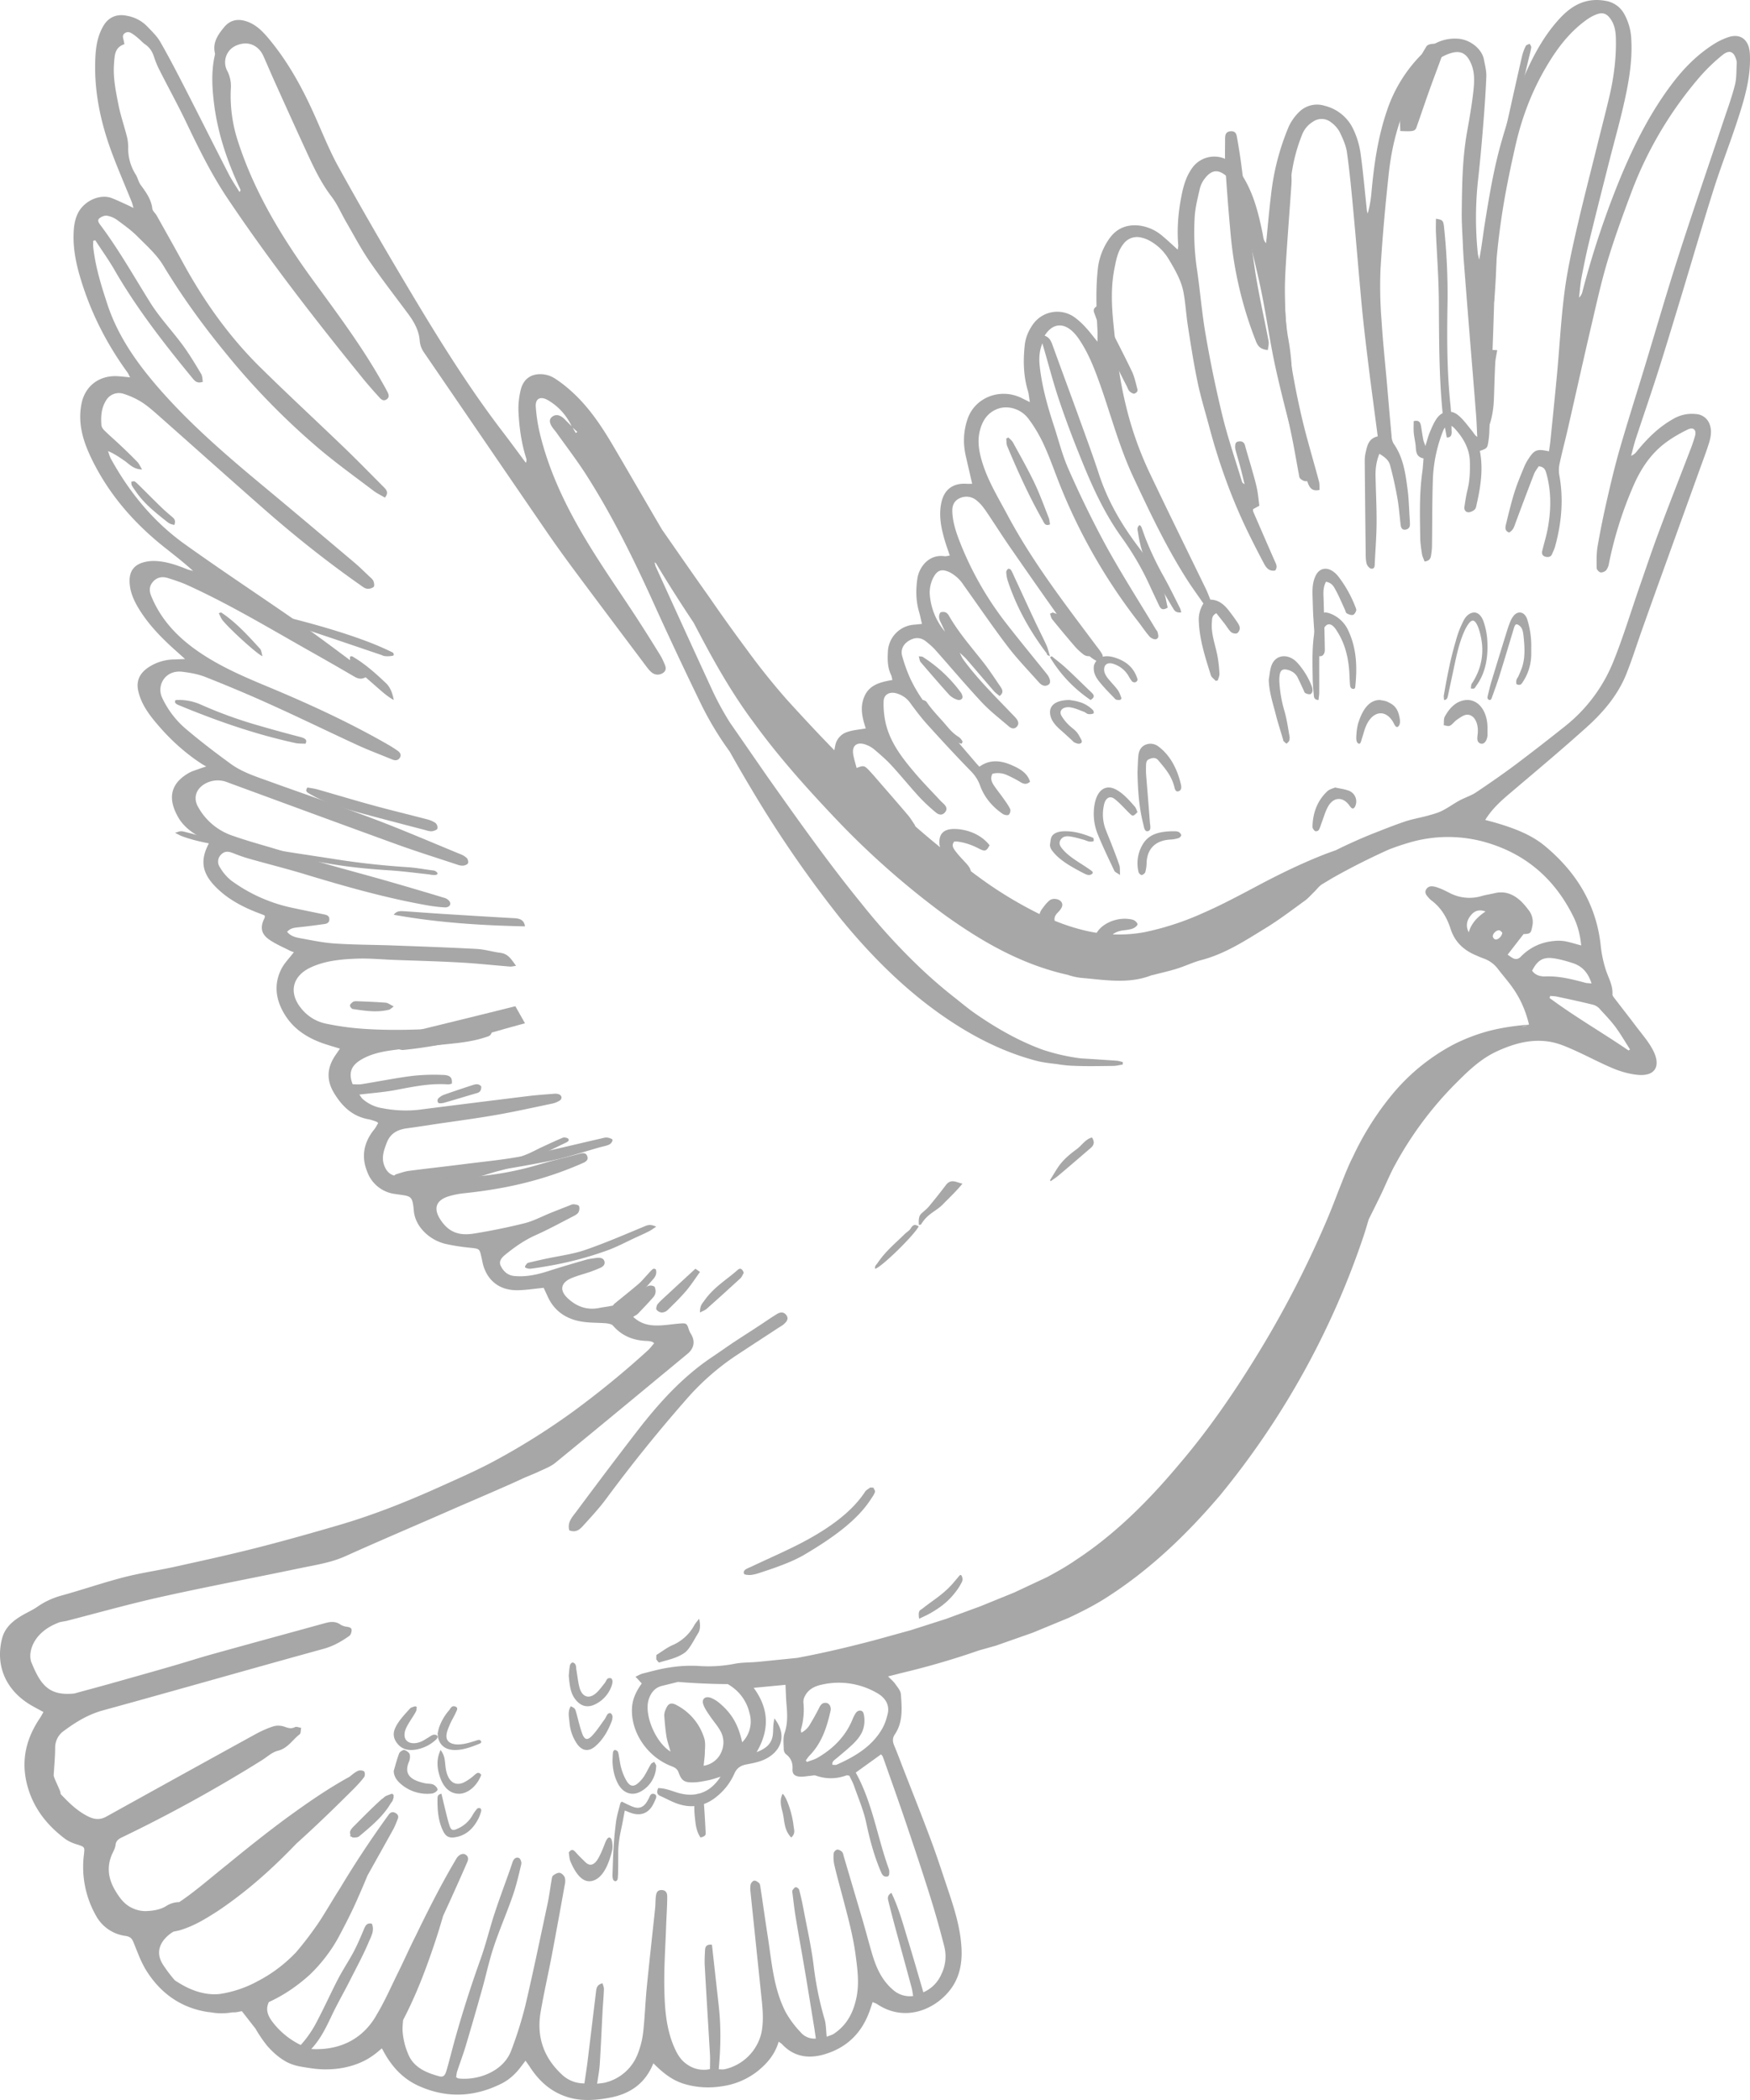<svg xmlns="http://www.w3.org/2000/svg" width="40" height="48" viewBox="0 0 40 48"><g fill="#A8A7A7" fill-rule="evenodd"><path d="M39.655 1.944c-.07.277-.17.547-.261.82-.342 1.024-.695 2.046-1.025 3.074-.279.867-.531 1.742-.796 2.613-.184.604-.375 1.205-.55 1.81-.108.378-.2.76-.287 1.143a19.85 19.85 0 00-.219 1.08c-.028.164-.024.334-.022.501 0 .035.052.09.088.098.04.009.103-.02.13-.05a.337.337 0 00.063-.155 8.808 8.808 0 01.519-1.68c.163-.397.381-.769.734-1.047.165-.13.353-.238.544-.332.13-.064.206.004.172.139a3.32 3.32 0 01-.114.336c-.235.614-.477 1.225-.706 1.84-.158.421-.3.847-.448 1.272-.195.56-.366 1.13-.586 1.68a3.606 3.606 0 01-1.12 1.515 50.2 50.2 0 01-1.115.865c-.3.225-.609.438-.92.647-.116.076-.255.118-.378.185-.137.075-.262.168-.402.237-.103.051-.22.08-.332.112-.17.046-.346.075-.512.131-.254.086-.503.186-.752.284a11.39 11.39 0 00-.827.372c-.085.03-.17.06-.253.092-.492.192-.974.424-1.438.668-.45.238-.893.479-1.344.675a6.37 6.37 0 01-1.349.44 3.31 3.31 0 01-1.322-.033 4.738 4.738 0 01-.72-.23.166.166 0 01.023-.128c.021-.038.058-.067.086-.101.077-.093.085-.157.03-.217-.052-.056-.184-.077-.255-.02-.073.058-.129.137-.184.212a.392.392 0 00-.046.101 9.212 9.212 0 01-1.435-.879c-.046-.032-.09-.068-.135-.101-.017-.09-.092-.163-.16-.237-.07-.075-.14-.15-.2-.232-.043-.059-.087-.127-.02-.208.022 0 .048-.003.073 0 .179.023.343.082.5.165.131.068.167.05.235-.081-.217-.275-.557-.37-.806-.372-.24-.001-.355.109-.34.336 0 .026.008.053.013.08-.19-.155-.378-.313-.563-.475-.006-.015-.011-.03-.022-.046-.049-.073-.095-.15-.153-.217-.235-.277-.474-.55-.712-.825a6.077 6.077 0 00-.179-.2c-.1-.105-.124-.108-.277-.047-.028-.11-.065-.217-.08-.327-.026-.186.09-.274.276-.211a.637.637 0 01.203.111c.137.116.275.235.395.365.217.235.416.483.632.718a4.1 4.1 0 00.378.355c.058.05.138.086.21.009.067-.072.04-.138-.021-.198-.027-.027-.057-.053-.083-.08-.187-.202-.381-.398-.559-.606-.29-.34-.568-.691-.678-1.125a1.955 1.955 0 01-.056-.534c.005-.165.146-.232.311-.178.122.04.218.106.293.209.127.174.257.346.402.506.325.36.655.717.994 1.064.096.1.16.2.206.327.096.265.277.48.517.645.034.024.109.038.135.02.03-.022.05-.094.035-.129-.038-.084-.096-.16-.15-.238-.076-.109-.162-.212-.234-.323-.048-.075-.07-.16-.021-.248a.506.506 0 01.349.038c.1.045.2.097.293.154.075.046.14.058.217-.01-.063-.204-.235-.297-.413-.376-.25-.11-.504-.142-.745.033-.03-.033-.052-.055-.072-.079-.328-.382-.654-.765-.984-1.145a3.29 3.29 0 01-.523-.79 3.517 3.517 0 01-.184-.51c-.04-.136.01-.261.135-.345.132-.087.27-.101.402.001.075.06.15.122.213.192.356.4.7.81 1.066 1.202.186.2.408.37.617.55.048.042.116.075.177.017.063-.058.048-.126.002-.186-.035-.045-.077-.086-.117-.127-.38-.397-.773-.784-1.097-1.226-.036-.049-.058-.108-.086-.162.054.052.114.101.163.158.208.24.412.482.62.722.036.041.084.073.129.112.105-.08.062-.153.016-.22-.129-.188-.252-.379-.393-.558-.27-.343-.56-.673-.776-1.051-.045-.079-.099-.111-.197-.083-.05.07-.037.145.002.222.035.072.068.146.102.22a1.492 1.492 0 01-.346-.815.747.747 0 01.085-.435c.091-.164.194-.19.368-.108a.84.84 0 01.32.297c.332.463.652.935.998 1.39.218.288.473.55.714.822.057.064.13.117.223.062.062-.036.045-.14-.028-.236l-.011-.015c-.299-.371-.602-.74-.895-1.115a7.459 7.459 0 01-1.068-1.844c-.097-.244-.187-.492-.194-.758-.003-.13.041-.236.166-.295a.359.359 0 01.39.05c.079.063.145.144.202.226.186.272.36.55.547.821.411.594.824 1.186 1.244 1.774.17.237.354.465.54.69a.695.695 0 00.211.158c.029.016.1-.001.123-.027.022-.024.022-.085.006-.119-.034-.067-.083-.127-.129-.188-.722-.965-1.46-1.921-2.027-2.98-.21-.395-.447-.778-.581-1.203-.075-.24-.126-.484-.065-.736.053-.215.156-.4.377-.497.24-.107.555-.025.734.21.133.176.247.369.34.566.123.261.22.533.323.801a12.905 12.905 0 001.854 3.282c.085.11.162.228.254.333.032.036.109.073.147.06.078-.025.05-.102.036-.161-.005-.023-.026-.043-.04-.064-.383-.638-.786-1.267-1.143-1.917a23.456 23.456 0 01-.852-1.743c-.143-.319-.226-.661-.335-.994-.144-.44-.27-.884-.322-1.344-.02-.17-.02-.34.058-.54l.031.105c.115.395.218.794.349 1.185.147.438.31.871.484 1.3.256.64.536 1.27.946 1.842.256.354.475.73.654 1.126.068.148.138.295.208.443.035.074.086.108.193.04-.03-.124-.05-.259-.094-.387-.123-.366-.339-.687-.573-.997-.39-.514-.706-1.06-.904-1.667-.132-.404-.28-.803-.424-1.203-.21-.582-.426-1.161-.636-1.743-.034-.096-.073-.181-.182-.218.173-.277.416-.31.646-.09.054.052.102.113.144.176.228.338.367.715.5 1.092.24.69.428 1.395.742 2.064.373.796.748 1.59 1.226 2.338.114.178.24.35.372.542a.682.682 0 00-.105.42c.018.42.15.819.274 1.218.016.05.074.087.112.13l.047-.011c.014-.05.041-.102.038-.152a3.116 3.116 0 00-.045-.406c-.049-.256-.15-.504-.128-.771.006-.073-.005-.15.102-.207l.187.237c.05.065.091.139.15.195.03.027.102.043.134.027.036-.016.065-.076.065-.117 0-.045-.03-.095-.057-.136a4.806 4.806 0 00-.19-.261c-.108-.14-.236-.253-.426-.255-.035-.085-.062-.161-.097-.234-.436-.898-.878-1.794-1.306-2.695a7.913 7.913 0 01-.535-1.54c-.147-.608-.217-1.226-.278-1.846-.043-.429-.059-.857.03-1.283.038-.19.074-.378.204-.538a.384.384 0 01.401-.14.7.7 0 01.2.076c.184.103.326.245.433.424.142.24.284.48.334.751.047.251.06.507.099.76.067.43.133.86.222 1.287.07.34.174.676.264 1.013.224.846.52 1.669.907 2.46.114.232.231.461.353.69.051.095.122.175.253.148.06-.085.016-.15-.014-.22-.164-.372-.326-.747-.488-1.12-.007-.017-.005-.036-.007-.06l.145-.08c-.019-.138-.029-.274-.058-.406-.035-.164-.085-.326-.13-.488-.046-.162-.097-.323-.14-.485-.021-.076-.071-.1-.146-.09-.082.012-.077.075-.08.13 0 .03.009.062.017.092.035.126.072.252.106.378.033.125.062.25.093.376-.037-.017-.054-.037-.06-.06-.152-.502-.323-1-.447-1.507a27.724 27.724 0 01-.382-1.847c-.088-.502-.126-1.012-.202-1.517a5.858 5.858 0 01-.049-1.174c.012-.215.068-.43.116-.641a.621.621 0 01.112-.236c.171-.223.328-.214.522-.038a.43.43 0 01.092.12c.054.106.12.211.148.324.174.67.353 1.338.5 2.013.136.62.217 1.252.352 1.872.146.663.32 1.32.495 1.978.063.234.16.46.25.687.038.1.094.2.267.158-.003-.061.004-.128-.012-.19-.136-.513-.293-1.021-.41-1.537a18.584 18.584 0 01-.286-1.542c-.056-.4-.079-.805-.088-1.21-.012-.509-.01-1.02.016-1.528.02-.39.094-.778.135-1.168a3.86 3.86 0 01.244-.939.6.6 0 01.252-.303.344.344 0 01.405.009.7.7 0 01.202.223c.074.152.146.312.169.474.063.45.105.902.147 1.354.067.718.124 1.438.192 2.157.04.427.092.854.144 1.28.046.383.098.765.148 1.147l.072.549c-.213.049-.241.215-.277.375a.78.78 0 00-.02.167c.006.71.013 1.42.022 2.129 0 .08 0 .164.022.24.012.046.064.108.105.113.08.009.079-.065.08-.121.015-.311.04-.622.042-.933.002-.355-.017-.71-.024-1.064-.004-.173.02-.342.088-.508.141.087.215.15.247.272.066.246.121.496.165.746.036.202.049.408.074.612.008.058.033.115.11.104.066-.01.103-.053.102-.12 0-.037-.002-.074-.004-.111-.016-.23-.02-.46-.05-.689-.048-.364-.096-.73-.32-1.048a.374.374 0 01-.046-.177c-.036-.39-.07-.781-.103-1.172-.043-.49-.096-.978-.126-1.468a9.706 9.706 0 01-.023-1.175c.044-.733.11-1.464.19-2.194.082-.735.28-1.442.683-2.086.169-.27.362-.52.693-.638.24-.086.385-.027.49.195.103.215.09.44.066.662-.035.32-.093.64-.149.959-.105.604-.11 1.214-.117 1.824-.002.217.013.435.023.652.006.156.014.311.026.466.043.559.087 1.117.132 1.675.049.608.1 1.215.147 1.823.013.167.018.335.027.502-.06-.04-.08-.088-.11-.126-.105-.126-.2-.264-.326-.369-.16-.132-.358-.102-.481.062-.07.095-.117.208-.163.316-.04.093-.064.192-.106.326-.024-.072-.04-.105-.047-.14-.02-.104-.035-.209-.052-.313-.014-.08-.04-.148-.168-.116 0 .089-.006.18.002.27.01.11.04.22.046.332.007.118.026.221.177.25-.01.11-.014.21-.028.308-.07.496-.055.995-.048 1.492.001.13.021.26.041.39.01.057.039.111.059.166.103-.012.136-.064.146-.128.012-.074.022-.149.023-.223.007-.504.003-1.008.02-1.513a3.34 3.34 0 01.23-1.112c.067-.171.159-.187.284-.047.19.213.324.45.332.74.006.22-.002.434-.055.648-.031.128-.05.257-.07.386-.009.062.023.122.09.124.05 0 .114-.03.148-.065.032-.033.035-.092.047-.14.09-.397.147-.796.068-1.198.16-.053.172-.064.193-.203.012-.074.02-.149.023-.224.04-1.026.085-2.052.114-3.08.02-.672.087-1.341.193-2.006.078-.49.181-.978.291-1.464.14-.617.36-1.21.682-1.764.238-.41.516-.797.913-1.09.077-.058.162-.11.252-.144.151-.059.246-.019.334.113.088.131.11.28.114.429.012.45-.046.894-.148 1.332-.09.382-.19.762-.284 1.143-.159.642-.326 1.282-.473 1.926-.107.467-.21.938-.27 1.412-.079.605-.11 1.215-.166 1.822-.049.526-.103 1.052-.156 1.578-.008.077-.021.153-.032.23-.271-.06-.331-.037-.464.165a1.15 1.15 0 00-.107.2c-.078.19-.159.381-.22.578-.074.238-.132.48-.191.723-.017.07-.034.15.07.19.097-.05.12-.142.151-.229.138-.37.276-.739.419-1.107.025-.066.074-.124.107-.178.134.012.156.094.178.172.116.423.106.85.024 1.276-.032.164-.083.326-.122.49-.015.061.007.112.078.13.063.014.12.004.147-.06.025-.058.053-.115.07-.175.147-.535.197-1.076.097-1.626a.685.685 0 01.004-.259c.055-.261.125-.52.185-.782.182-.795.358-1.592.544-2.387.115-.492.223-.985.368-1.469.158-.525.347-1.042.54-1.557a8.76 8.76 0 011.572-2.657 4.1 4.1 0 01.511-.492c.16-.132.267-.088.321.109a.23.23 0 01.01.073c-.011.167-.001.34-.042.5m-5.7 18.89c-.192.128-.325.274-.384.476-.082-.163-.036-.3.073-.416.075-.08.177-.11.31-.06m.384.483c-.006.084-.1.17-.16.156-.024-.005-.053-.04-.056-.064-.01-.064.08-.153.146-.145.029.004.053.04.07.053m-.346-2.055c.93.278 1.566.869 1.972 1.692.1.203.154.418.178.656-.135-.035-.252-.074-.372-.096a.94.94 0 00-.25-.006c-.302.028-.555.15-.76.36-.059.06-.123.067-.194.025-.042-.026-.08-.055-.106-.072l.364-.47c.163-.006.169-.02.203-.195a.436.436 0 00-.098-.367 1.526 1.526 0 00-.162-.188c-.167-.156-.361-.244-.606-.185-.095.023-.194.036-.288.063a.976.976 0 01-.728-.063c-.098-.05-.198-.102-.303-.135-.078-.025-.176-.047-.236.036-.062.085.002.151.058.214a.419.419 0 00.057.052c.226.17.356.4.437.653.094.29.292.48.578.6.054.023.107.048.163.067.14.049.253.13.34.245.126.165.265.318.38.494.16.243.262.497.33.777-.039.015-.074.03-.11.041-.024.007-.048.011-.07.018.06-.02.119-.041.18-.059-.29.024-.58.063-.867.133a4.14 4.14 0 00-.834.31 4.6 4.6 0 00-1.384 1.104 6.64 6.64 0 00-.936 1.466c-.131.256-.229.527-.335.788-.095.251-.193.5-.3.748a23.448 23.448 0 01-1.48 2.875c-.56.923-1.17 1.82-1.872 2.639-.69.823-1.458 1.59-2.34 2.168-.215.15-.442.277-.671.4l-.749.351-.772.314-.787.289-.803.257-.817.226c-.547.144-1.1.278-1.662.385l-.118.023-.875.088c-.189.02-.384.01-.569.049a3.153 3.153 0 01-.843.045 3.16 3.16 0 00-.63.037c-.206.029-.408.087-.61.137-.054.013-.102.044-.169.074.06.063.1.108.143.154-.12.167-.207.34-.222.538-.042.56.34 1.136.893 1.35.072.028.137.056.168.14.07.196.134.239.346.233.116-.003.233-.028.348-.051.087-.018.17-.049.267-.078-.256.396-.615.483-1.008.357-.134-.043-.266-.096-.417-.097-.032.079-.04.14.049.18.13.058.256.129.39.176.35.121.66.048.932-.19a1.4 1.4 0 00.372-.5c.053-.124.145-.184.277-.208.097-.018.195-.037.289-.066.436-.135.698-.539.347-.985-.01.065-.02.11-.023.155-.007.086-.002.175-.019.26-.035.17-.151.275-.364.356.306-.525.276-1.003-.067-1.47l.727-.069c.008.163.011.309.024.454.018.217.03.43-.044.646-.04.114-.022.246-.02.37 0 .04.02.092.051.116.118.09.158.2.15.342-.007.118.055.166.185.172.072.003.144-.013.216-.019.045-.003.096-.019.134-.005.234.082.465.078.696-.005.016-.006.038.003.068.006.035.076.079.153.107.233.099.283.22.562.28.852.082.385.182.761.34 1.125.03.071.072.117.164.088.008-.019.02-.035.02-.052.001-.037.005-.077-.008-.111-.266-.732-.373-1.512-.757-2.206l.579-.417c.02.027.035.04.041.057.179.507.36 1.013.532 1.522.186.55.37 1.101.544 1.655.119.38.228.765.326 1.152a.92.92 0 01-.065.64.789.789 0 01-.412.413c-.115-.393-.224-.775-.34-1.154-.116-.375-.214-.756-.39-1.119-.106.065-.082.135-.066.2.044.182.092.362.14.543.129.475.26.95.388 1.425.017.062.023.126.035.19a.574.574 0 01-.47-.15c-.253-.22-.377-.507-.467-.81-.074-.251-.14-.504-.213-.756l-.435-1.472c-.01-.036-.014-.079-.038-.104-.028-.029-.077-.058-.113-.054-.031.003-.077.052-.08.083a.842.842 0 00.013.26c.056.242.123.482.187.723.119.453.244.903.304 1.367.04.309.081.616.02.929-.068.344-.21.64-.52.847-.044.029-.1.042-.164.068-.017-.15-.013-.276-.047-.394a7.556 7.556 0 01-.248-1.205c-.054-.45-.156-.895-.24-1.341a5.608 5.608 0 00-.095-.42c-.006-.025-.054-.06-.078-.058-.028.004-.054.043-.074.07-.01.013-.004.037-.002.055.024.185.043.37.074.555.064.393.137.785.203 1.178.078.46.152.92.227 1.382l.032.22a.41.41 0 01-.351-.148 2.27 2.27 0 01-.338-.455c-.276-.536-.317-1.125-.406-1.702-.06-.388-.114-.775-.173-1.163-.004-.03-.01-.068-.03-.087-.03-.027-.077-.059-.112-.054-.031.003-.072.05-.08.085a.5.5 0 00-.004.166c.023.236.049.47.073.706l.16 1.541c.032.328.084.653.016.984a1.11 1.11 0 01-.841.828c-.04.009-.085.001-.134.001.046-.492.053-.964.002-1.435l-.157-1.412c-.13-.014-.154.05-.158.123-.006.118-.013.236-.007.354.038.677.08 1.354.12 2.032.006.11 0 .22 0 .334a.653.653 0 01-.521-.106c-.159-.105-.24-.26-.309-.424-.175-.42-.204-.863-.213-1.303-.011-.472.024-.945.04-1.417.008-.23.025-.46.026-.69.001-.109-.05-.153-.132-.153-.1 0-.118.071-.127.139-.012.092-.008.187-.018.28-.063.6-.131 1.199-.19 1.799-.034.34-.044.683-.082 1.023a1.953 1.953 0 01-.119.488 1.068 1.068 0 01-.724.665c-.065.019-.134.022-.21.033.023-.166.051-.307.06-.448.026-.41.043-.82.065-1.23.009-.162.025-.323.03-.485.002-.043-.02-.087-.031-.133-.14.033-.142.126-.152.211l-.184 1.52c-.022.183-.051.366-.079.557a.725.725 0 01-.492-.181c-.44-.396-.604-.882-.51-1.443.075-.44.176-.878.26-1.319.1-.532.198-1.065.293-1.598a.32.32 0 000-.166c-.018-.044-.07-.097-.115-.105-.046-.007-.108.028-.15.06-.025.019-.03.066-.036.102-.031.178-.053.358-.09.534-.167.78-.328 1.56-.51 2.337a9.016 9.016 0 01-.319 1.018c-.183.508-.796.7-1.214.648-.012-.001-.022-.013-.05-.028.008-.04.01-.09.025-.135.064-.195.138-.389.197-.586.128-.43.253-.862.374-1.294.091-.324.16-.654.267-.973.13-.39.297-.77.432-1.16.082-.236.138-.48.195-.722.01-.043-.018-.126-.053-.14-.069-.03-.121.022-.145.089l-.066.195c-.117.33-.24.657-.349.99-.11.337-.193.683-.311 1.018a26.92 26.92 0 00-.618 1.945c-.055.205-.107.41-.165.614-.035.125-.078.162-.168.138-.307-.082-.59-.207-.711-.51a1.634 1.634 0 01-.127-.523c-.004-.086.004-.17.012-.253.304-.584.52-1.158.72-1.754.07-.207.133-.415.194-.625.06-.132.122-.264.182-.398.124-.274.247-.549.367-.825.03-.066.038-.136-.04-.181-.06-.035-.144.002-.197.08-.35.587-.652 1.188-.944 1.79-.152.3-.284.605-.434.902-.142.295-.283.606-.44.868-.293.539-.796.83-1.462.808l-.04-.002-.005-.001c.227-.245.35-.519.48-.79.122-.255.263-.5.391-.752.15-.297.31-.59.439-.895.054-.13.143-.271.074-.427-.108-.023-.142.036-.175.113-.075.178-.15.358-.241.53-.112.21-.247.411-.357.623-.165.318-.311.644-.478.961a2.485 2.485 0 01-.374.546 1.789 1.789 0 01-.67-.561c-.106-.152-.126-.284-.058-.421.347-.158.662-.377.937-.627.263-.252.493-.555.658-.86.161-.303.314-.6.447-.91.073-.164.144-.33.212-.496.196-.35.392-.7.586-1.05.043-.077.072-.16.106-.242.026-.063 0-.11-.059-.14-.064-.032-.115-.008-.151.046a22.814 22.814 0 00-1.114 1.685c-.157.244-.3.493-.454.733-.029.041-.056.085-.086.126-.146.208-.3.41-.465.602-.035.035-.068.07-.105.105a3.29 3.29 0 01-.76.547 2.63 2.63 0 01-.874.297c-.28.032-.59-.052-.87-.215a3.105 3.105 0 01-.156-.096 3.06 3.06 0 01-.264-.347c-.192-.284-.084-.546.178-.734.017-.012.035-.022.052-.033.058-.012.116-.022.172-.04.334-.105.59-.272.843-.432.247-.166.482-.342.707-.525.388-.317.747-.659 1.089-1.016.444-.399.872-.814 1.294-1.235.09-.09.178-.184.254-.285.023-.03.022-.106-.002-.13-.026-.024-.101-.03-.139-.012-.07.032-.13.084-.19.133-.523.287-.995.619-1.459.957-.46.34-.904.695-1.339 1.052-.369.293-.738.619-1.097.858a.555.555 0 00-.303.093c-.149.088-.31.107-.473.113a.703.703 0 01-.299-.071c-.179-.081-.288-.233-.383-.391-.17-.281-.209-.572-.061-.875.027-.056.056-.115.063-.175.01-.095.07-.139.152-.177a33.15 33.15 0 003.189-1.758c.121-.074.232-.184.365-.217.234-.059.336-.25.5-.376.034-.025.025-.099.036-.15-.048-.006-.107-.034-.141-.016-.088.045-.155.02-.24-.009a.425.425 0 00-.25-.01c-.147.047-.29.113-.425.187-1.134.624-2.266 1.25-3.398 1.878-.146.081-.282.065-.426-.01-.243-.124-.428-.307-.608-.497-.008-.009-.01-.022-.014-.034.018-.024-.157-.344-.154-.407.013-.21.033-.421.034-.632a.463.463 0 01.206-.385c.27-.2.55-.372.891-.465 1.683-.462 3.36-.944 5.043-1.407.222-.062.405-.168.582-.293.034-.024.052-.083.054-.127.003-.062-.053-.074-.11-.083a.35.35 0 01-.144-.049c-.107-.076-.22-.07-.338-.038-.867.239-1.735.475-2.6.716-.323.09-.64.193-.962.285-.46.133-.921.262-1.382.392-.265.074-.53.145-.805.22-.583.059-.77-.203-.978-.712-.081-.199.01-.67.61-.904.04-.022.155-.034.198-.045.725-.187 1.446-.39 2.176-.552 1.046-.232 2.1-.431 3.148-.65.353-.074.709-.125 1.043-.275.844-.38 1.699-.741 2.547-1.115.092-.04 1.195-.513 1.466-.642.128-.061.264-.11.393-.17.135-.065.283-.117.395-.209 1.011-.826 2.016-1.66 3.022-2.492.15-.125.177-.287.079-.45a.455.455 0 01-.049-.1c-.045-.145-.055-.154-.218-.14-.145.012-.289.035-.433.042-.219.01-.43-.014-.622-.196.045-.03.083-.045.108-.071.119-.124.237-.248.35-.376.064-.073.068-.158.03-.243-.119-.063-.193.004-.264.07a1.512 1.512 0 01-.74.373c-.084.017-.17.026-.254.043-.292.06-.535-.036-.735-.229-.186-.18-.147-.352.1-.454.131-.055.272-.09.408-.136.08-.028.16-.06.237-.093.072-.03.128-.083.1-.16-.027-.076-.11-.08-.185-.07-.078.011-.158.02-.233.041-.284.082-.567.164-.848.255-.257.083-.517.143-.791.117-.156-.015-.25-.11-.31-.23-.055-.11.027-.196.106-.26.21-.17.429-.326.683-.44.303-.135.594-.295.888-.446.04-.02.084-.05.102-.086.02-.04.026-.1.009-.137-.012-.026-.076-.037-.118-.04-.03-.004-.064.012-.094.024l-.42.166c-.205.082-.404.19-.617.244a14.12 14.12 0 01-1.14.233c-.381.064-.609-.049-.788-.332-.156-.248-.085-.433.206-.52.112-.033.23-.056.347-.068.473-.05.94-.124 1.4-.24a8.098 8.098 0 001.317-.452c.075-.033.127-.076.096-.156-.034-.087-.11-.072-.184-.052-.298.079-.599.15-.895.237a7.18 7.18 0 01-2.122.306c-.211-.004-.423.005-.634 0a5.79 5.79 0 01-.53-.038c-.135-.016-.218-.1-.268-.22-.08-.19-.018-.362.051-.542.084-.218.254-.302.48-.33.214-.028.43-.062.644-.095.456-.067.913-.127 1.367-.206.434-.076.864-.172 1.295-.262a.532.532 0 00.162-.066c.067-.04.057-.12-.016-.147a.273.273 0 00-.116-.01c-.197.015-.395.029-.591.053-.836.103-1.673.207-2.509.314a2.76 2.76 0 01-.807-.036.89.89 0 01-.457-.209c-.03-.026-.048-.062-.079-.104.29-.035.561-.054.826-.104.395-.074.787-.159 1.194-.129.032.003.064-.01.094-.016.012-.136-.032-.195-.202-.2a4.52 4.52 0 00-.709.023c-.385.049-.766.127-1.15.188-.068.011-.14.002-.206.002-.096-.242-.044-.411.166-.545.219-.139.471-.196.725-.231.391-.054.785-.093 1.179-.132.321-.033.643-.06.951-.162.043-.014.094-.024.123-.053a.153.153 0 00.04-.114c-.003-.026-.045-.058-.077-.068a.407.407 0 00-.136-.013c-.212.006-.423.01-.633.023-.72.045-1.438.078-2.157.023a6.256 6.256 0 01-.8-.115.973.973 0 01-.565-.357c-.284-.355-.193-.732.226-.927.333-.154.696-.187 1.058-.2.277-.01.554.017.83.028.508.019 1.016.031 1.522.06.382.02.763.063 1.144.093.04.003.081-.01.139-.017-.104-.138-.173-.273-.357-.297-.183-.023-.362-.08-.545-.089-.632-.034-1.265-.056-1.897-.079-.449-.017-.898-.015-1.346-.045-.267-.018-.533-.075-.798-.123-.106-.02-.215-.049-.29-.145.076-.087.172-.094.27-.104.197-.02.393-.047.588-.074.064-.009.109-.041.107-.112-.002-.073-.053-.093-.115-.106-.244-.05-.489-.1-.733-.152a3.62 3.62 0 01-1.4-.627 1.093 1.093 0 01-.255-.302.223.223 0 01.033-.292c.09-.09.186-.063.29-.021.114.046.232.087.352.121.422.12.85.226 1.27.354.928.281 1.861.547 2.823.715.123.02.248.036.373.042.104.005.158-.069.107-.14a.214.214 0 00-.105-.074 94.37 94.37 0 00-1.377-.406c-.435-.124-.873-.24-1.308-.364-.39-.112-.78-.23-1.17-.347-.326-.098-.655-.187-.977-.3a1.418 1.418 0 01-.812-.672c-.112-.205-.042-.41.17-.527a.59.59 0 01.514-.025c1.277.469 2.553.94 3.832 1.404.467.17.943.318 1.415.475a.331.331 0 00.135.022c.04-.005.096-.027.107-.056.013-.032-.002-.09-.028-.118a.454.454 0 00-.15-.09c-.646-.265-1.286-.542-1.94-.79-.794-.3-1.6-.574-2.4-.863-.313-.114-.637-.214-.906-.41-.34-.248-.674-.502-.993-.772a2.098 2.098 0 01-.578-.748c-.124-.28.078-.633.468-.584.181.022.368.056.535.123.497.197.992.404 1.478.625.666.3 1.32.62 1.984.926.26.12.531.22.796.33.07.029.133.026.174-.036.042-.063.013-.12-.047-.162a3.008 3.008 0 00-.195-.126c-.907-.524-1.86-.96-2.833-1.364-.524-.218-1.044-.447-1.512-.767-.491-.335-.88-.747-1.097-1.29-.05-.125-.037-.235.056-.33.09-.093.207-.11.328-.072.15.048.3.096.442.16.946.43 1.832.96 2.73 1.469.363.204.723.41 1.082.62.084.048.162.08.277.013-.02-.047-.033-.1-.065-.14a.76.76 0 00-.144-.127c-.431-.318-.857-.643-1.298-.95-.875-.61-1.769-1.197-2.635-1.817-.726-.519-1.27-1.19-1.69-1.952-.03-.055-.045-.118-.068-.178.15.063.265.144.381.224.11.076.198.192.399.197-.049-.08-.07-.132-.106-.17a12.616 12.616 0 00-.384-.377c-.121-.115-.248-.223-.367-.34-.035-.033-.07-.082-.073-.126-.015-.194-.004-.387.104-.561a.34.34 0 01.404-.155c.135.043.269.102.389.175.126.077.24.174.352.272.823.727 1.64 1.46 2.466 2.185.7.615 1.431 1.197 2.2 1.737.047.033.097.075.15.084a.21.21 0 00.156-.038c.024-.022.013-.092-.003-.134-.015-.039-.054-.07-.086-.1-.117-.11-.23-.223-.353-.327-.693-.585-1.386-1.17-2.084-1.75-.852-.708-1.689-1.43-2.41-2.263-.487-.564-.905-1.162-1.14-1.863-.144-.434-.28-.869-.331-1.323-.006-.05-.001-.103-.001-.154l.047-.011c.147.227.307.448.441.682.507.878 1.131 1.68 1.778 2.467.054.065.106.132.239.086-.011-.058-.007-.129-.038-.18-.133-.222-.265-.444-.418-.653-.24-.327-.525-.627-.74-.968-.375-.599-.721-1.216-1.148-1.786-.036-.048-.074-.105-.02-.15.043-.036.118-.068.172-.06a.56.56 0 01.232.097c.16.118.325.236.464.376.212.212.445.42.595.67.422.7.9 1.36 1.421 1.995a16.5 16.5 0 002.159 2.207c.393.33.813.632 1.224.944.08.06.173.104.259.155.095-.116.032-.183-.033-.247-.294-.295-.584-.593-.884-.882-.637-.614-1.288-1.215-1.918-1.835-.737-.723-1.318-1.552-1.802-2.443-.19-.348-.385-.693-.579-1.039-.03-.055-.094-.103-.1-.158-.025-.211-.143-.375-.265-.541-.052-.07-.068-.164-.114-.238a1.113 1.113 0 01-.173-.622c0-.086-.01-.174-.032-.258-.06-.236-.141-.467-.188-.705-.063-.316-.13-.633-.103-.961.015-.185.014-.362.237-.435L2.826.92C2.812.861 2.786.8 2.86.754c.07-.044.127-.008.181.028.048.031.092.07.135.107.049.042.09.09.143.126.101.07.16.16.197.272.033.1.071.2.12.296.206.409.429.812.626 1.225.282.59.57 1.175.937 1.724.95 1.416 1.998 2.766 3.077 4.096.12.149.247.292.375.434.046.051.1.119.18.07.089-.055.047-.133.011-.2-.034-.068-.073-.133-.11-.199-.455-.81-1.016-1.558-1.565-2.311-.725-.994-1.354-2.033-1.729-3.194a3.333 3.333 0 01-.162-1.197.759.759 0 00-.08-.408.416.416 0 01.21-.585c.285-.121.514.02.613.24.087.194.17.39.257.584.245.543.49 1.087.74 1.628.16.347.323.692.561 1.003.134.175.22.381.33.571.174.3.335.608.53.895.279.407.583.8.878 1.196.143.19.26.393.278.628.009.105.04.19.1.276.936 1.367 1.87 2.736 2.808 4.103.204.297.416.59.631.88.546.734 1.095 1.464 1.644 2.195.038.05.078.102.129.14a.211.211 0 00.24.01c.082-.046.084-.12.05-.198-.03-.068-.059-.138-.098-.203a42.076 42.076 0 00-.534-.848c-.366-.562-.751-1.112-1.1-1.682-.482-.788-.89-1.61-1.112-2.502a3.764 3.764 0 01-.105-.66c-.012-.188.11-.246.282-.145.245.144.421.348.54.596l-.159-.16c-.102-.104-.207-.125-.29-.057-.071.056-.067.135.014.25.026.036.056.07.082.105.224.315.46.623.669.946.574.895 1.045 1.839 1.484 2.798a95.82 95.82 0 001.15 2.454c.188.385.408.751.661 1.098.153.274.31.546.472.816A26.544 26.544 0 0019.216 21c.779.953 1.682 1.841 2.77 2.505.544.331 1.132.6 1.764.757.132.027.263.044.395.058.12.02.242.035.365.04.31.015.62.007.929.004.075 0 .15-.02.224-.032v-.057c-.047-.01-.094-.027-.141-.03a65.407 65.407 0 00-.815-.053 4.571 4.571 0 01-.87-.197c-.567-.206-1.094-.512-1.583-.854-.143-.102-.277-.215-.415-.324a10.974 10.974 0 01-.95-.834 14.33 14.33 0 01-1.195-1.327c-.757-.927-1.45-1.91-2.145-2.891l-.864-1.248a6.639 6.639 0 01-.39-.71c-.439-.95-.872-1.903-1.306-2.855-.012-.026-.016-.056-.027-.1.023.017.03.02.033.025.275.461.564.913.862 1.36.405.778.83 1.556 1.378 2.288.604.831 1.293 1.59 2.005 2.334a18.918 18.918 0 002.355 2.056c.809.579 1.723 1.125 2.81 1.367a1.4 1.4 0 00.314.07c.526.044 1.058.144 1.577-.051.024-.01.05-.014.076-.02.176-.046.355-.085.529-.14.188-.058.366-.146.556-.196.548-.143 1.006-.447 1.473-.732.31-.19.597-.41.89-.622.078-.055.141-.13.21-.196.063-.06.115-.137.188-.183.108-.063.212-.13.322-.19.39-.218.792-.418 1.204-.604a5.55 5.55 0 01.477-.161 3.126 3.126 0 011.771.005m2.386 3.217c-.066-.007-.106-.006-.143-.016-.298-.08-.594-.156-.91-.145-.117.004-.234-.026-.305-.131.122-.239.251-.319.497-.282.148.022.293.064.435.11.223.073.352.23.426.464m.201.598c.12.13.244.26.348.4.12.164.222.34.331.51a1.438 1.438 0 00-.034.024c-.596-.408-1.227-.77-1.807-1.201l.018-.046c.051.005.104.005.153.016.282.06.564.12.842.19a.345.345 0 01.15.107M16.074 38.953c.03.093.09.177.146.26.077.116.173.222.24.341a.53.53 0 01.037.47.522.522 0 01-.414.336c.011-.113.025-.204.028-.295.002-.11.018-.228-.013-.33a1.275 1.275 0 00-.595-.74c-.157-.094-.23-.076-.293.092a.31.31 0 00-.027.127c.012.16.025.322.051.48.018.11.058.217.092.342-.345-.212-.606-.842-.5-1.186.046-.147.134-.274.306-.316l.365-.09c.378.03.757.048 1.137.05.242.137.43.365.5.671a.676.676 0 01-.17.659c-.088-.402-.236-.657-.514-.892a.724.724 0 00-.196-.122c-.13-.05-.22.02-.18.143m4.217.216c-.026.114-.063.23-.12.333-.23.41-.622.645-1.05.835-.026.01-.06.001-.096.001-.01-.077.044-.105.087-.141.123-.103.247-.205.364-.314.127-.12.239-.255.27-.425a.675.675 0 00-.006-.29c-.023-.088-.125-.091-.179-.013a.801.801 0 00-.077.15c-.157.38-.434.661-.796.872-.074.043-.162.065-.243.096l-.027-.034c.028-.037.052-.077.084-.11.284-.29.398-.652.482-1.024.02-.091-.029-.172-.097-.181-.087-.012-.127.04-.161.108a5.76 5.76 0 01-.211.38.477.477 0 01-.2.193c-.004-.033-.013-.053-.008-.07a1.64 1.64 0 00.056-.627.276.276 0 01.035-.14c.08-.16.231-.232.405-.266a1.74 1.74 0 011.251.2c.184.105.282.271.237.467M13.197 9.872l-.036.026-.072-.124.108.098m26.778-8.786c-.062-.222-.236-.313-.468-.237a1.51 1.51 0 00-.333.159c-.383.242-.69.556-.957.909-.486.643-.843 1.348-1.151 2.078a20.233 20.233 0 00-.894 2.663.272.272 0 01-.08.146c.018-.152.028-.305.056-.456.054-.281.111-.562.179-.84.149-.612.304-1.222.459-1.833.101-.398.213-.795.307-1.195.12-.517.223-1.037.194-1.57a1.298 1.298 0 00-.162-.591.592.592 0 00-.428-.3c-.432-.078-.756.094-1.03.386-.282.3-.494.644-.673 1.006-.29.588-.496 1.203-.675 1.828-.176.614-.279 1.24-.38 1.867-.044.275-.073.552-.13.831-.01-.052-.027-.104-.032-.157a8.016 8.016 0 01.008-1.677c.04-.359.074-.718.103-1.078.035-.421.067-.843.085-1.265.006-.134-.03-.271-.056-.405-.047-.24-.326-.47-.633-.472a.948.948 0 00-.678.253 3.298 3.298 0 00-.907 1.402c-.207.608-.295 1.235-.352 1.869-.014.158-.04.315-.086.474-.006-.021-.015-.042-.017-.063-.048-.439-.085-.88-.146-1.316a1.891 1.891 0 00-.16-.536.976.976 0 00-.66-.548.579.579 0 00-.582.14 1.122 1.122 0 00-.24.338 5.588 5.588 0 00-.403 1.552c-.045.364-.075.73-.114 1.11-.065-.065-.063-.144-.078-.217-.088-.428-.189-.853-.412-1.24a1.595 1.595 0 00-.276-.359.619.619 0 00-.913.084c-.16.214-.221.464-.267.715-.065.35-.092.703-.062 1.06.003.028-.006.058-.011.106-.122-.11-.225-.209-.335-.3a1.008 1.008 0 00-.542-.251c-.281-.031-.505.057-.67.275a1.47 1.47 0 00-.283.746c-.048.46-.028.92-.005 1.38.004.072 0 .144 0 .254-.105-.13-.179-.23-.264-.321a1.666 1.666 0 00-.27-.245.68.68 0 00-.927.15c-.11.15-.183.314-.202.5-.037.35-.03.695.072 1.036.023.077.028.157.046.26l-.173-.085c-.49-.252-1.08-.03-1.251.47-.096.28-.106.562-.041.847l.146.635c-.05 0-.092.002-.133 0-.294-.019-.492.121-.562.393-.07.274-.029.544.043.81.037.144.09.285.14.438-.05.006-.087.02-.122.014-.36-.049-.579.253-.618.509-.038.252-.036.509.037.759.026.089.043.18.067.28l-.17.017a.647.647 0 00-.608.603c-.01.186-.013.373.074.55.015.031.018.069.029.111-.271.049-.524.105-.641.378-.107.25-.047.488.032.73-.15.027-.287.035-.412.078a.404.404 0 00-.276.273 1.818 1.818 0 00-.03.148c-.372-.38-.733-.769-1.088-1.16a15.81 15.81 0 01-.916-1.145 40.683 40.683 0 01-.867-1.212c-.36-.506-.714-1.019-1.07-1.53-.362-.617-.718-1.236-1.08-1.852-.284-.486-.589-.958-1.027-1.34a2.828 2.828 0 00-.337-.257.63.63 0 00-.253-.095c-.276-.034-.47.093-.532.358a1.808 1.808 0 00-.05.5c.018.36.067.717.178 1.064a.125.125 0 01-.01.098c-.177-.238-.352-.477-.532-.712-.858-1.122-1.585-2.32-2.3-3.525a95.104 95.104 0 01-1.45-2.525c-.203-.368-.359-.76-.53-1.143-.275-.621-.596-1.219-1.035-1.754C6.03.747 5.883.58 5.657.496c-.212-.078-.394-.043-.532.123-.143.172-.269.355-.213.593.007.029-.005.062-.011.092-.074.36-.052.717-.007 1.077.086.68.305 1.322.598 1.944.008.015.006.035-.017.065-.082-.134-.172-.265-.244-.404-.333-.648-.659-1.3-.991-1.949-.187-.363-.373-.726-.577-1.08C3.586.822 3.465.71 3.355.594a.844.844 0 00-.443-.231c-.23-.052-.42.021-.539.213-.129.21-.174.441-.19.679-.05.803.118 1.572.406 2.322.134.35.283.696.424 1.044.013.034.02.07.038.133-.062-.031-.099-.05-.136-.067-.118-.053-.235-.11-.356-.157-.264-.105-.63.055-.773.334-.087.17-.102.347-.105.528-.005.403.095.789.222 1.17.232.7.573 1.35 1.013 1.954.02.03.034.064.057.109-.106-.01-.196-.021-.285-.026-.425-.024-.744.228-.824.624-.089.438.028.841.214 1.231.382.804.952 1.474 1.662 2.041.226.18.456.356.674.556-.046-.013-.094-.023-.138-.04-.232-.094-.467-.176-.72-.188a.89.89 0 00-.292.035c-.2.061-.296.196-.302.393-.007.232.08.442.196.638.222.373.525.685.852.977l.22.197-.233.01a1.087 1.087 0 00-.643.208c-.174.133-.242.298-.194.512.071.317.266.567.475.808.286.329.61.622.982.863.022.014.045.026.097.056-.081.026-.122.038-.16.053-.08.03-.165.053-.237.094-.409.234-.498.567-.245 1.011.099.175.249.305.424.41l.272.16c.001.026.004.033.002.038-.2.382-.154.673.168.995.286.288.645.469 1.03.611l.071.028c.005.003.008.01.016.02-.003.013-.003.032-.01.047-.103.206-.08.36.113.493.142.098.307.167.462.247.033.017.07.027.097.037-.102.135-.224.255-.293.398-.176.362-.114.718.099 1.051.198.312.499.507.854.633.123.043.248.078.393.123l-.097.142c-.195.279-.22.565-.044.862.181.303.416.543.8.612.058.01.114.033.17.051.012.004.021.014.046.032-.03.05-.057.105-.095.152-.238.296-.297.62-.155.966a.78.78 0 00.65.507c.352.054.38.018.415.39.03.342.342.66.731.751a4.7 4.7 0 00.565.087c.198.022.204.02.245.2.018.073.028.147.05.218.112.353.384.555.773.552.196-.002.392-.035.603-.055l.098.213c.148.316.412.499.764.558.186.032.38.024.57.04.053.006.123.02.153.054.207.24.476.344.796.35.032.002.065.01.097.018.01.002.02.013.048.033-.048.054-.091.114-.144.163a20.63 20.63 0 01-1.703 1.394 15.82 15.82 0 01-1.773 1.117c-.404.22-.83.406-1.252.596-.76.343-1.537.655-2.344.89-.629.184-1.26.362-1.894.523-.616.156-1.237.292-1.858.429-.384.084-.776.14-1.156.238-.482.125-.952.288-1.432.42-.2.056-.378.139-.544.255-.095.066-.203.115-.305.172-.232.13-.432.287-.5.55-.162.627.09 1.199.678 1.537.084.048.17.093.267.146-.026.045-.047.089-.074.129-.317.465-.44.96-.305 1.51.13.529.441.936.882 1.266a.914.914 0 00.264.121c.174.057.178.058.16.22a2.26 2.26 0 00.274 1.409.9.9 0 00.679.463c.103.017.142.058.177.143.093.225.173.459.304.664.316.495.77.834 1.388.93.02.004.042.005.063.007a1.409 1.409 0 00.502.003h.043c.065-.001.13-.02.178-.027.108.136.21.27.313.4.076.134.164.264.264.389.12.137.258.267.44.368.091.05.203.085.307.106.09.016.182.031.276.044.37.053.798.02 1.175-.162.16-.077.298-.181.422-.295.008.013.02.026.026.04.186.354.441.65.828.822.635.283 1.265.252 1.882-.056.184-.092.328-.229.448-.389l.103-.135c.043.062.079.11.111.16.205.31.47.552.845.67.317.1.639.076.96.017.472-.086.82-.324 1.006-.788.212.212.425.388.708.472.29.086.583.1.88.05a1.69 1.69 0 00.783-.333c.225-.179.408-.39.493-.683.036.026.062.04.08.06.262.28.591.336.954.232.508-.146.842-.47 1.024-.937.032-.081.058-.165.09-.26.038.017.074.028.103.047.655.435 1.358.102 1.69-.355.198-.272.253-.585.239-.907-.022-.477-.167-.93-.319-1.38-.125-.373-.246-.748-.384-1.116-.203-.546-.42-1.086-.63-1.628-.068-.175-.133-.351-.206-.524-.037-.087-.043-.17.01-.249.196-.287.165-.608.143-.923-.006-.083-.08-.166-.133-.242-.04-.056-.096-.101-.16-.167.149-.037.28-.072.41-.103a18.017 18.017 0 001.67-.492l.384-.108.839-.295.824-.34c.282-.133.56-.273.819-.435 1.035-.653 1.887-1.48 2.637-2.36a18.736 18.736 0 003.283-5.924c.044-.13.08-.26.12-.39.089-.18.18-.36.267-.54.117-.242.216-.493.347-.727a8.15 8.15 0 011.333-1.798c.297-.298.593-.599.997-.782.389-.177.79-.287 1.22-.208.177.032.35.107.515.18.304.135.596.294.903.423.172.072.36.126.546.147.418.047.55-.191.382-.537-.106-.217-.278-.406-.425-.604-.16-.212-.324-.42-.486-.632-.014-.02-.03-.045-.028-.068.013-.214-.105-.395-.162-.59a2.74 2.74 0 01-.103-.491c-.091-.934-.538-1.69-1.274-2.303-.318-.265-.706-.408-1.104-.527-.087-.026-.174-.048-.265-.072.165-.272.397-.468.63-.665.569-.482 1.14-.962 1.694-1.46.383-.345.712-.738.902-1.213.13-.325.234-.659.351-.989.15-.423.301-.847.454-1.27l.872-2.416c.072-.2.148-.398.211-.6.04-.131.067-.267.024-.405a.353.353 0 00-.323-.26.835.835 0 00-.511.108c-.342.19-.606.457-.844.75a.278.278 0 01-.125.096c.035-.13.065-.262.107-.39.17-.516.348-1.03.513-1.547.189-.595.368-1.192.55-1.79.24-.794.471-1.59.722-2.382.169-.53.373-1.048.545-1.577.153-.469.294-.943.279-1.443a.851.851 0 00-.024-.203"/><path d="M17.928 30.256c.057-.052.103-.116.046-.195-.055-.076-.136-.074-.204-.032-.145.086-.282.184-.423.276-.189.124-.38.245-.569.37-.168.112-.332.23-.5.342-.687.46-1.225 1.061-1.72 1.701a125.89 125.89 0 00-1.383 1.831c-.09.122-.214.242-.163.43.147.058.235-.016.308-.095.184-.204.373-.406.536-.626a34.494 34.494 0 011.817-2.256 5.72 5.72 0 011.12-.997c.329-.218.66-.432.99-.649.05-.032.104-.06.145-.1M9.877 19.997c.052.005.115.007.122-.025.006-.02-.021-.046-.05-.063-.02-.012-.066-.016-.102-.02-.178-.024-.353-.057-.533-.068a18.01 18.01 0 01-1.683-.187c-.458-.071-.92-.138-1.374-.214a62.15 62.15 0 01-1.423-.256c-.194-.037-.373-.091-.56-.137-.044-.011-.091-.027-.137-.027-.038 0-.077.019-.137.036.067.033.106.056.154.075.222.084.475.142.738.187.89.152 1.781.3 2.672.45.432.073.877.116 1.332.145.306.02.606.06.91.093.024.003.047.01.071.011M19.891 34c-.04.031-.094.06-.116.094-.293.451-.805.831-1.446 1.167-.364.19-.762.362-1.144.543-.056.027-.124.05-.159.082-.028.026-.036.068-.012.094.015.016.108.024.158.018a1.02 1.02 0 00.201-.05c.371-.121.738-.249 1.025-.419.628-.373 1.186-.77 1.496-1.245.039-.059.083-.117.104-.178.011-.032-.021-.067-.034-.102L19.89 34m-5.959-7.842c.04-.021.07-.07.069-.106 0-.018-.075-.045-.12-.05-.041-.006-.09.009-.132.019-.596.135-1.186.285-1.788.402-.433.084-.882.126-1.324.182-.428.055-.858.101-1.286.157-.103.014-.202.05-.299.08-.026.01-.054.043-.05.062.003.021.039.051.067.056.09.014.18.02.271.028l.005.012c.512-.058 1.027-.104 1.535-.177a29.108 29.108 0 001.712-.292c.387-.08.754-.205 1.13-.31.072-.02.15-.032.21-.063m.246 15.069c-.035.137-.077.274-.096.413a7.89 7.89 0 00-.056.595c-.013.203-.018.406-.025.61a.337.337 0 00.012.113c.006.02.038.043.057.042.018 0 .046-.03.049-.05.009-.071.01-.145.011-.218.002-.122.002-.245.002-.368-.001-.197.03-.39.073-.581.029-.13.05-.262.077-.399.075.027.138.058.204.073.177.04.32-.018.419-.17.034-.055.06-.115.086-.175.017-.042.016-.087-.034-.106-.045-.016-.081 0-.102.048a1.015 1.015 0 01-.076.142c-.074.113-.172.15-.297.107-.089-.031-.172-.078-.27-.123-.006.007-.029.025-.034.047m-3.684-1.232c.164-.02.31-.076.454-.133.031-.013.067-.028.047-.064-.024-.043-.063-.028-.102-.016-.076.023-.15.048-.228.066a.896.896 0 01-.186.025c-.173.003-.28-.068-.274-.2.004-.086.043-.173.079-.258.038-.091.095-.178.135-.269.02-.046.067-.111-.012-.14-.083-.029-.107.044-.14.085a1.2 1.2 0 00-.233.404c-.014.047-.022.095-.033.142l.008.001c0 .02-.003.042 0 .062.037.167.152.332.485.295M8.798 14.997a.56.56 0 00.185-.01c.028-.01.02-.06-.013-.076a7.004 7.004 0 00-.506-.222c-.67-.258-1.42-.464-2.195-.653-.072-.018-.156-.025-.23-.036-.085.057-.015.083.067.108.325.103.654.203.973.31.543.18 1.08.364 1.62.547.034.01.064.03.099.032"/><path d="M12.94 26.115c.047-.022.082-.056.044-.09-.022-.021-.09-.032-.12-.02-.169.07-.331.147-.495.223-.117.055-.229.118-.35.165-.245.094-.488.197-.745.264-.363.095-.738.16-1.108.24l-.164.034-.002.045c.066.008.133.024.199.024.298 0 .585-.053.864-.137.12-.036.241-.076.365-.106.238-.06.46-.144.67-.252.12-.061.25-.108.372-.165.158-.073.313-.15.47-.225m2.057 14.28c.001-.015.006-.032 0-.043-.011-.028-.028-.054-.043-.08-.026.016-.061.026-.075.05-.055.088-.098.185-.153.272a.746.746 0 01-.126.15c-.114.106-.2.096-.281-.042a1.208 1.208 0 01-.116-.276c-.03-.1-.04-.207-.061-.311-.005-.028-.008-.061-.024-.082A.095.095 0 0014.05 40c-.013 0-.036.031-.039.05-.007.067-.008.135-.011.202.005.183.04.357.124.516.122.228.336.297.547.166a.679.679 0 00.326-.54m-5.439-.414a.888.888 0 00.416-.225.085.085 0 00.026-.052c.004-.043-.058-.068-.116-.044-.038.017-.067.04-.1.06-.057.032-.108.07-.17.094-.188.073-.346.017-.365-.122-.017-.117.045-.223.11-.33.048-.078.102-.155.145-.235.019-.034.015-.074.022-.111A3.358 3.358 0 009.489 39c-.039.016-.094.025-.114.048-.137.152-.284.302-.352.475-.048.124-.021.241.077.35.105.118.258.154.458.107M11 41.39c.004-.017-.01-.054-.024-.059-.02-.007-.056-.004-.069.01a.857.857 0 00-.11.156.72.72 0 01-.35.306c-.094.044-.137.033-.172-.075-.052-.158-.086-.323-.127-.484L10.09 41c-.088.017-.089.067-.09.113-.003.255.014.505.127.737.059.12.128.163.256.147.262-.034.437-.198.557-.438a.872.872 0 00.06-.17M6.862 16.845a34.027 34.027 0 01-.96-.264 9.94 9.94 0 01-1.312-.476 1.218 1.218 0 00-.577-.103c-.04.065.02.095.089.123.832.342 1.695.651 2.655.86.069.014.15.01.225.015.048-.089-.005-.125-.12-.155m7.97 11.3c.054-.028.098-.062.168-.107-.119-.053-.178-.044-.258-.011-.453.187-.9.383-1.372.545-.282.097-.608.137-.914.204-.118.025-.235.053-.352.08-.02.006-.047.011-.056.022-.022.028-.058.066-.045.088.011.02.085.038.125.033.15-.018.3-.044.449-.07a7.833 7.833 0 001.281-.34c.238-.084.45-.2.673-.303.1-.046.203-.091.3-.141M9.74 18.722c-.408-.107-.82-.206-1.225-.317-.421-.115-.836-.241-1.255-.36-.078-.022-.16-.032-.233-.045-.06.084-.008.111.047.143.306.18.65.297 1.004.395.54.15 1.085.289 1.63.432.052.014.108.034.16.03.047-.004.122-.032.129-.06a.138.138 0 00-.047-.132.643.643 0 00-.21-.086M21 28.032c-.066-.039-.122-.059-.18.04-.035.06-.096.09-.143.137-.213.21-.44.393-.621.664-.024.035-.065.059-.054.127.121-.013.87-.739.998-.968m.896 8.023l-.093.11c-.201.24-.422.378-.639.541-.039.03-.078.063-.118.088-.044.026-.057.08-.037.206.09-.044.177-.081.262-.13.214-.123.423-.271.609-.534.024-.035.05-.07.071-.112.025-.048.068-.095.04-.181-.028-.084-.064-.026-.095.012M12 23.39l-.22-.39c-.31.076-.613.153-.917.227-.553.136-1.105.272-1.658.406-.041.01-.087-.001-.124.021-.034.022-.08.074-.081.114-.001.059.022.142.056.174.044.04.11.062.164.057.762-.076 1.513-.248 2.26-.466.161-.046.322-.089.52-.144m1.577 15.579a.737.737 0 00.397-.418.335.335 0 00.026-.118c0-.024-.016-.065-.032-.07-.025-.01-.063-.007-.083.01-.027.024-.04.07-.063.099-.07.085-.135.18-.217.245-.156.124-.303.063-.36-.145-.034-.13-.047-.266-.07-.4-.007-.04-.003-.086-.02-.12-.01-.026-.046-.053-.069-.05-.022.001-.054.037-.059.064-.015.08-.02.164-.027.24.02.189.03.373.14.523.119.162.266.212.437.14m-.045.707c-.11.115-.175.093-.23-.065-.053-.15-.087-.307-.13-.461-.027-.099-.027-.099-.125-.149-.076.118-.04.252-.029.376.014.17.07.327.158.464.118.183.274.21.432.074.171-.148.289-.347.374-.573a.26.26 0 00.017-.109c-.002-.026-.02-.061-.04-.071-.018-.009-.055 0-.07.019-.028.035-.044.084-.072.122-.093.127-.18.263-.285.373m-9.586-27.85c-.08-.069-.16-.135-.238-.21-.163-.157-.323-.319-.485-.479-.047-.045-.091-.094-.142-.13-.02-.014-.054.002-.081.005.004.028.001.062.013.084.028.051.063.097.096.145.18.262.412.448.643.634.04.03.077.065.12.089.035.02.075.025.111.037.037-.09.009-.135-.037-.175M14.99 29.142a.21.21 0 00.003-.12c-.01-.022-.053-.03-.072-.014-.05.04-.093.096-.14.145-.062.066-.122.14-.188.196-.174.148-.35.288-.526.432-.018.015-.04.028-.049.053a.273.273 0 00-.016.119c.003.022.037.032.056.047.058-.027.114-.04.163-.078a4.47 4.47 0 00.368-.31c.115-.111.223-.24.333-.365a.313.313 0 00.068-.105m-3.239-8.155c-.545-.03-1.09-.064-1.635-.098-.29-.018-.579-.041-.868-.06-.083-.004-.177-.018-.248.08.99.179 1.978.243 3 .265-.02-.139-.105-.18-.249-.187M16.012 42c.123-.028.12-.072.117-.114-.009-.186-.02-.373-.032-.56a3.065 3.065 0 00-.027-.254c-.007-.046-.012-.046-.12-.072-.077.065-.099.272-.063.578.016.14.03.282.125.422m.914-12.784c.03-.028.05-.082.074-.123-.038-.108-.09-.11-.137-.068-.257.23-.543.388-.767.708-.042.06-.1.105-.096.267.061-.033.11-.048.152-.084.26-.23.517-.463.774-.7M13.829 42.13c-.049.127-.1.255-.162.359-.085.141-.185.177-.29.072-.07-.069-.14-.135-.207-.211-.052-.059-.1-.107-.17-.006.012.065.015.15.039.204.132.31.298.506.516.439.213-.066.35-.333.437-.693.017-.071.006-.224-.022-.263-.052-.075-.102-.003-.141.098M8.831 15.624c-.25-.24-.507-.465-.78-.621-.01-.007-.025 0-.048.003-.017.147.034.193.084.237.217.19.434.382.651.57.084.072.17.136.262.187-.03-.17-.088-.298-.169-.376m1.357 24.793c-.012-.08-.014-.162-.032-.24A.46.46 0 0010.07 40c-.1.212-.082.421-.01.627.081.234.226.368.422.373.211.004.424-.18.518-.432-.063-.082-.105-.037-.155.004a1.09 1.09 0 01-.25.173c-.211.09-.364-.04-.407-.328m-.283.374c-.052-.025-.126-.017-.188-.03-.317-.068-.492-.194-.372-.487a.278.278 0 00.02-.174c-.011-.04-.072-.086-.123-.1-.029-.007-.105.042-.118.076-.051.131-.084.267-.124.4.001.145.09.247.204.335a.92.92 0 00.669.184c.048-.005.123-.054.127-.087.004-.038-.048-.094-.095-.117M10.81 24.8c-.225.073-.45.148-.675.228a.376.376 0 00-.117.08c-.012.009-.02.043-.017.061.002.02.02.046.033.047a.335.335 0 00.117-.01c.253-.072.504-.15.757-.223.059-.018.094-.055.092-.15-.06-.069-.126-.053-.19-.033m10.809 2.289c-.125.165-.251.324-.378.477-.054.066-.113.11-.17.162-.043.039-.083.083-.068.272.024-.009.043-.001.054-.02.153-.249.335-.288.498-.456.148-.152.298-.291.445-.47-.129-.018-.256-.13-.381.035m2.991-.822c-.123.09-.245.188-.346.307-.101.118-.177.266-.264.4l.015.026c.063-.046.13-.088.19-.14.24-.202.478-.408.717-.613.072-.061.113-.13.038-.247-.144.032-.232.18-.35.267M15.895 29c-.224.206-.43.395-.636.587-.077.07-.155.139-.225.218-.024.028-.043.107-.03.127a.166.166 0 00.12.068.2.2 0 00.135-.055c.143-.14.288-.28.42-.435.112-.131.209-.282.321-.437L15.895 29m-.026 8.149a1.03 1.03 0 01-.51.46c-.12.055-.238.146-.357.22l-.002.1c.024.024.05.077.071.07.191-.06.386-.092.57-.216.115-.076.215-.29.318-.455.037-.06.06-.161.021-.328-.04.052-.078.091-.111.149M5.057 14.001c-.007-.005-.018.004-.057.015.035.067.055.12.083.156.155.198.798.784.917.828-.021-.07-.027-.137-.05-.164-.285-.314-.57-.624-.893-.835m3.093 8.884c-.027-.001-.062.002-.082.016-.03.021-.067.053-.068.082-.001.027.036.075.063.08.275.041.552.086.83.016.025-.006.044-.029.107-.074-.08-.04-.13-.081-.183-.086-.221-.018-.444-.025-.666-.034m.627 18.197c-.243.25-.479.502-.712.756-.034.038-.045.087-.066.131l.074.031c.34-.24.619-.522.881-.813.037-.041.031-.105.045-.158A4.124 4.124 0 018.952 41c-.06.027-.137.044-.174.082m9.307.918c.104-.09.063-.18.054-.265-.029-.275-.156-.655-.25-.735-.075.144-.038.284-.003.416.05.192.026.405.199.584"/><path d="M8.7 41.145c-.213.195-.413.398-.614.6-.038.038-.077.082-.085.127a.135.135 0 00.053.12c.022.016.123.008.149-.014.327-.272.652-.546.796-.899.003-.006-.004-.015-.024-.079-.111.057-.215.09-.276.145M29.97 10.938a.23.23 0 00.027-.15c-.046-.282-.06-.57-.157-.846a5.93 5.93 0 01-.321-1.636 5.662 5.662 0 00-.08-.605c-.097-.588-.08-1.177-.042-1.766.037-.576.082-1.152.122-1.727.005-.068.001-.136.001-.195-.159-.036-.204.007-.22.072-.03.118-.065.237-.08.357-.065.498-.129.997-.183 1.496a6.342 6.342 0 00.12 2.085c.076.338.114.68.178 1.019.065.345.144.69.212 1.035.051.257.094.516.143.773.005.031.007.068.033.092.028.026.083.059.125.058.043-.001.105-.034.121-.062m4.621 3.147a.6.6 0 00-.068.119 3.08 3.08 0 00-.082.234c-.12.387-.24.775-.358 1.164-.03.1-.051.204-.077.306-.01.04-.006.072.028.087.036.017.054-.012.066-.047.06-.168.122-.334.175-.505.112-.358.219-.718.327-1.077.014-.048.034-.107.077-.095a.2.2 0 01.107.098c.025.05.033.118.04.18.023.23.04.463-.03.688-.024.075-.056.145-.086.215-.014.032-.039.058-.047.09-.007.03-.009.086.004.096.023.017.062.02.088.009.025-.01.044-.046.062-.073.116-.18.18-.385.184-.617v-.162a2.015 2.015 0 00-.093-.642c-.068-.192-.23-.19-.316-.068m-.821.213c.034.074.057.16.076.245.087.396.008.74-.182 1.048-.01.017-.026.032-.031.051-.009.03-.01.063-.014.095.025 0 .05.009.074 0 .017-.006.03-.033.043-.052.224-.301.287-.675.257-1.084a1.67 1.67 0 00-.072-.361c-.104-.34-.339-.27-.45-.087a2.212 2.212 0 00-.198.507c-.12.399-.198.814-.271 1.231-.006.034.003.073.005.109.063-.001.078-.045.09-.102l.17-.798c.05-.232.109-.46.202-.668a.98.98 0 01.088-.16c.085-.121.146-.117.213.026m-3.193.155c.188.305.256.646.269 1.002.003.07.006.141.013.211.006.053.032.086.092.08.008-.008.023-.018.024-.028.049-.44.039-.872-.146-1.28a.743.743 0 00-.444-.421c-.123-.042-.212-.007-.261.116-.03.073-.05.15-.065.228-.075.385-.06.775-.054 1.164.002.122.014.244.025.365.004.05.012.107.107.11.006-.058.017-.112.017-.165.002-.287-.002-.573.001-.86.001-.126.003-.254.022-.378a.677.677 0 01.09-.246c.065-.107.147-.106.232-.011.03.034.054.074.078.113m-1.13.862c.1.03.172.087.213.17.047.094.09.19.135.286.011.025.018.058.04.07a.193.193 0 00.112.027c.022-.003.049-.044.052-.07a.234.234 0 00-.018-.118 1.767 1.767 0 00-.31-.512.68.68 0 00-.083-.08c-.193-.148-.428-.107-.517.103-.045.107-.049.226-.071.34.006.28.095.543.163.81.048.187.109.373.164.56.004.013.002.029.011.038.02.022.045.04.068.061.021-.023.052-.043.061-.069a.21.21 0 00.007-.106c-.033-.186-.06-.373-.11-.555a2.886 2.886 0 01-.122-.702.71.71 0 01.011-.16c.021-.1.081-.127.194-.093m-2.97 1.747a.293.293 0 00-.27-.048c-.105.033-.174.118-.188.264-.011.123-.013.248-.019.372.007.399.033.793.129 1.174.02.077.029.189.105.175.089-.016.055-.128.049-.205-.026-.353-.056-.706-.084-1.06a1.58 1.58 0 01-.005-.177c.002-.075-.008-.167.06-.199.075-.035.156-.059.225.025.148.178.303.348.366.616.015.062.04.107.097.086.066-.025.065-.093.05-.157-.09-.376-.256-.674-.515-.866"/><path d="M30.02 14.115c.015.25.033.5.053.75.005.056.008.123.094.134.065.008.116-.053.115-.15a84.648 84.648 0 00-.028-1.145c-.004-.135-.02-.27.055-.407.135.025.179.112.22.19.08.145.142.298.212.447.014.03.017.07.041.085.04.023.098.045.14.037.032-.006.062-.057.075-.093.01-.026-.005-.062-.017-.091a2.771 2.771 0 00-.393-.7.597.597 0 00-.108-.104c-.155-.115-.32-.082-.403.083-.08.158-.08.326-.074.494.005.157.008.313.017.47M34.029 7c.125-.032.126-.12.132-.198.017-.255.035-.51.04-.766.01-.552.062-1.1.129-1.648.052-.427.143-.845.238-1.263.073-.32.117-.646.183-.967.056-.269.125-.535.187-.802.022-.09.047-.181.062-.273.003-.025-.024-.055-.037-.083-.03.017-.075.025-.088.05a1.13 1.13 0 00-.088.244c-.114.495-.224.992-.334 1.488-.088.398-.177.797-.262 1.197-.026.124-.057.252-.055.378.012.668-.086 1.328-.128 1.992-.011.168-.008.337-.007.505 0 .044.016.088.028.146m-8.52 11.047c-.234-.126-.435.004-.493.356a1.24 1.24 0 00.077.669c.115.283.247.556.376.829.019.038.067.052.132.099-.006-.105.002-.17-.015-.22-.05-.153-.109-.3-.166-.449-.053-.138-.112-.273-.163-.412a.982.982 0 01-.026-.507c.03-.17.135-.238.25-.147.116.092.22.21.328.317.084.083.09.083.191-.02-.022-.047-.035-.095-.06-.123-.132-.151-.264-.303-.431-.392m1.112-4.83a7.17 7.17 0 01-.445-.93c-.03-.079-.056-.159-.086-.238-.006-.016-.023-.03-.04-.049-.071.053-.048.112-.04.164.051.338.145.665.344.973.161.249.3.506.453.757.03.05.058.118.193.104-.01-.038-.014-.07-.03-.1-.114-.227-.226-.456-.349-.68m-1.649 5.926c-.191-.076-.389-.145-.63-.144-.178 0-.293.06-.318.16-.012.043-.015.087-.022.13-.015.085.046.158.11.229.135.147.33.266.538.378.05.028.102.055.155.08.044.021.096.035.143.007.045-.027.03-.06-.006-.085a5.293 5.293 0 00-.23-.154c-.18-.115-.354-.232-.457-.378-.043-.06-.05-.12-.007-.18.043-.06.106-.084.215-.067.101.015.196.044.292.07.048.012.09.035.14.045.029.006.09.001.098-.009.015-.019.003-.045 0-.069-.001-.004-.013-.01-.021-.013m3.4-15.384a13.853 13.853 0 00-.093-.592c-.014-.074-.017-.174-.147-.168-.123.007-.13.097-.13.177 0 .217-.008.434.007.65.033.51.073 1.02.12 1.529a8.79 8.79 0 00.576 2.439c.039.099.09.192.275.205.007-.075.028-.141.016-.203-.103-.547-.231-1.09-.313-1.639-.12-.797-.208-1.599-.311-2.398m-2.907 12.19c.015.016.027.035.048.042.026.008.064.01.09.005.016-.004.033-.032.028-.045-.023-.062-.043-.125-.084-.182-.06-.083-.138-.16-.205-.242-.069-.082-.12-.168-.101-.265.018-.098.111-.13.238-.078a.61.61 0 01.32.273c.022.04.047.08.077.117.01.013.045.024.064.022a.082.082 0 00.052-.035.064.064 0 00.004-.052c-.069-.206-.204-.38-.51-.478-.284-.09-.424.024-.477.165-.011.03-.008.063-.009.074-.003.176.116.3.226.427.075.086.159.169.24.253m-1.823-4.916c-.15-.314-.323-.617-.49-.923-.024-.043-.068-.075-.103-.112l-.05.023c.007.057 0 .12.021.172.242.579.501 1.15.81 1.695.033.056.053.144.169.096-.009-.048-.01-.103-.029-.151-.106-.268-.204-.54-.328-.8m2.225-2.555c-.192-.398-.398-.793-.6-1.19a4.37 4.37 0 00-.131-.24c-.01-.017-.04-.03-.067-.05-.105.062-.067.128-.046.186.198.553.45 1.099.73 1.64.032.061.037.136.164.174.103-.035.085-.086.073-.131-.035-.13-.062-.263-.123-.39m-1.364 8.444c.018.016.031.037.054.047.035.015.08.035.114.029.06-.01.065-.053.044-.091-.034-.06-.062-.124-.11-.178-.053-.062-.132-.111-.19-.172a1.022 1.022 0 01-.156-.201c-.066-.12.045-.217.218-.187.105.019.202.065.3.101.035.013.06.044.095.05a.224.224 0 00.12-.013c.013-.005.008-.055-.01-.075a.714.714 0 00-.336-.194c-.076-.023-.16-.031-.203-.039-.33.003-.48.137-.436.349.027.131.12.237.233.336.09.078.176.159.263.238m8.676-7.064c-.006-.203-.006-.407-.027-.606-.084-.79-.08-1.583-.066-2.377a14.69 14.69 0 00-.075-1.634c-.02-.211-.03-.215-.191-.242 0 .106-.004.209 0 .31.023.529.064 1.055.067 1.583.006.847.002 1.694.085 2.536.02.195.064.386.096.57.104.004.114-.068.112-.14m.802.016c.113-.252.155-.51.164-.771.01-.27.016-.538.03-.806.005-.096.029-.191.045-.294-.174-.01-.177-.007-.198.068a2.451 2.451 0 00-.083.777c.012.309-.07.61-.138.913-.018.077-.047.157.003.238.14.002.152-.069.177-.125M21.58 16.523c-.14-.158-.288-.31-.401-.479-.015-.022-.074-.049-.098-.043-.034.008-.056.044-.081.066.024.05.036.089.06.124.132.187.305.355.515.5.109.074.21.151.29.242.013.016.024.034.044.045.02.01.048.015.073.022.006-.02.024-.042.016-.057a.271.271 0 00-.086-.099c-.147-.089-.233-.208-.333-.321m2.074-2.328c-.162-.346-.321-.694-.482-1.04-.02-.044-.038-.09-.065-.129-.012-.017-.048-.032-.062-.024-.02.013-.045.048-.044.072a.764.764 0 00.032.194c.204.618.512 1.162.886 1.658.01.012.012.03.02.044.005.007.017.008.062.03-.033-.104-.05-.183-.082-.253-.085-.186-.178-.367-.265-.552m8.071 1.851c-.064-.032-.133-.035-.183-.046-.237 0-.393.198-.499.54a1.278 1.278 0 00-.038.25c-.007.08-.01.174.044.204.052.03.064-.063.084-.122.025-.074.045-.154.071-.226.14-.387.446-.458.635-.15l.017.031c.03.067.069.122.112.07.05-.057.033-.153.014-.236-.048-.208-.154-.264-.257-.315M32.38 2.9c.102-.287.197-.574.3-.86.09-.252.187-.503.277-.755A.748.748 0 0033 1.108c.005-.049-.013-.1-.14-.106-.112-.006-.224 0-.262.068-.043.074-.092.148-.124.223-.206.465-.4.931-.466 1.407-.014.099-.002.198-.002.295.306.013.339.006.375-.095m-1.576 15.165c-.087-.03-.177-.04-.289-.065-.048.022-.122.036-.175.084-.21.195-.325.456-.34.777 0 .024-.003.053.006.071.015.028.038.061.061.067.024.006.065-.01.078-.032.03-.055.046-.12.07-.18.043-.115.077-.238.135-.343.125-.23.34-.242.49-.036.03.043.069.097.11.058.031-.03.052-.104.049-.155a.264.264 0 00-.195-.246M33.532 16c-.213.006-.384.149-.51.383-.025.046-.016.128-.022.194.048.005.101.031.142.01.058-.028.103-.1.16-.137.075-.049.157-.114.236-.114.165 0 .268.206.236.457-.014.104-.013.173.066.202.069.024.131-.037.154-.144a.254.254 0 00.006-.047v-.168c0-.368-.196-.643-.468-.636m-7.645 5.021c-.36-.089-.793.114-.868.415-.03.121-.018.252-.004.377.009.082.082.143.208.187.025-.062.057-.117.068-.174.014-.079.005-.16.02-.24.03-.169.133-.288.352-.319.076-.01.156-.017.225-.042.048-.018.114-.067.112-.1-.002-.037-.064-.092-.113-.104m1.039-2.011c-.049-.015-.105-.008-.138-.01-.287.007-.529.065-.666.296a.841.841 0 00-.098.637c.006.027.05.07.072.067.03-.004.074-.037.082-.066a.82.82 0 00.03-.205c.008-.301.175-.519.545-.539a.744.744 0 00.19-.035c.026-.01.062-.051.056-.07a.124.124 0 00-.073-.075m-1.953-4.13a3.948 3.948 0 00-.74-.81c-.038-.031-.112-.047-.17-.07l-.063.027c.017.044.021.093.054.133.166.205.336.409.51.611.055.064.12.125.192.181a.2.2 0 00.194.036c.077-.027.048-.072.023-.108m-3.885.133c-.008-.006-.025-.004-.088-.013.018.057.017.103.045.136.214.25.43.5.653.748a.47.47 0 00.168.105c.072.03.14-.005.134-.065a.206.206 0 00-.04-.098 3.213 3.213 0 00-.872-.813m3.862.817c-.194-.185-.381-.372-.579-.555-.102-.095-.22-.184-.331-.275a3.535 3.535 0 00-.04.022c.215.356.502.686.927.978.11-.068.077-.118.023-.17"/></g></svg>